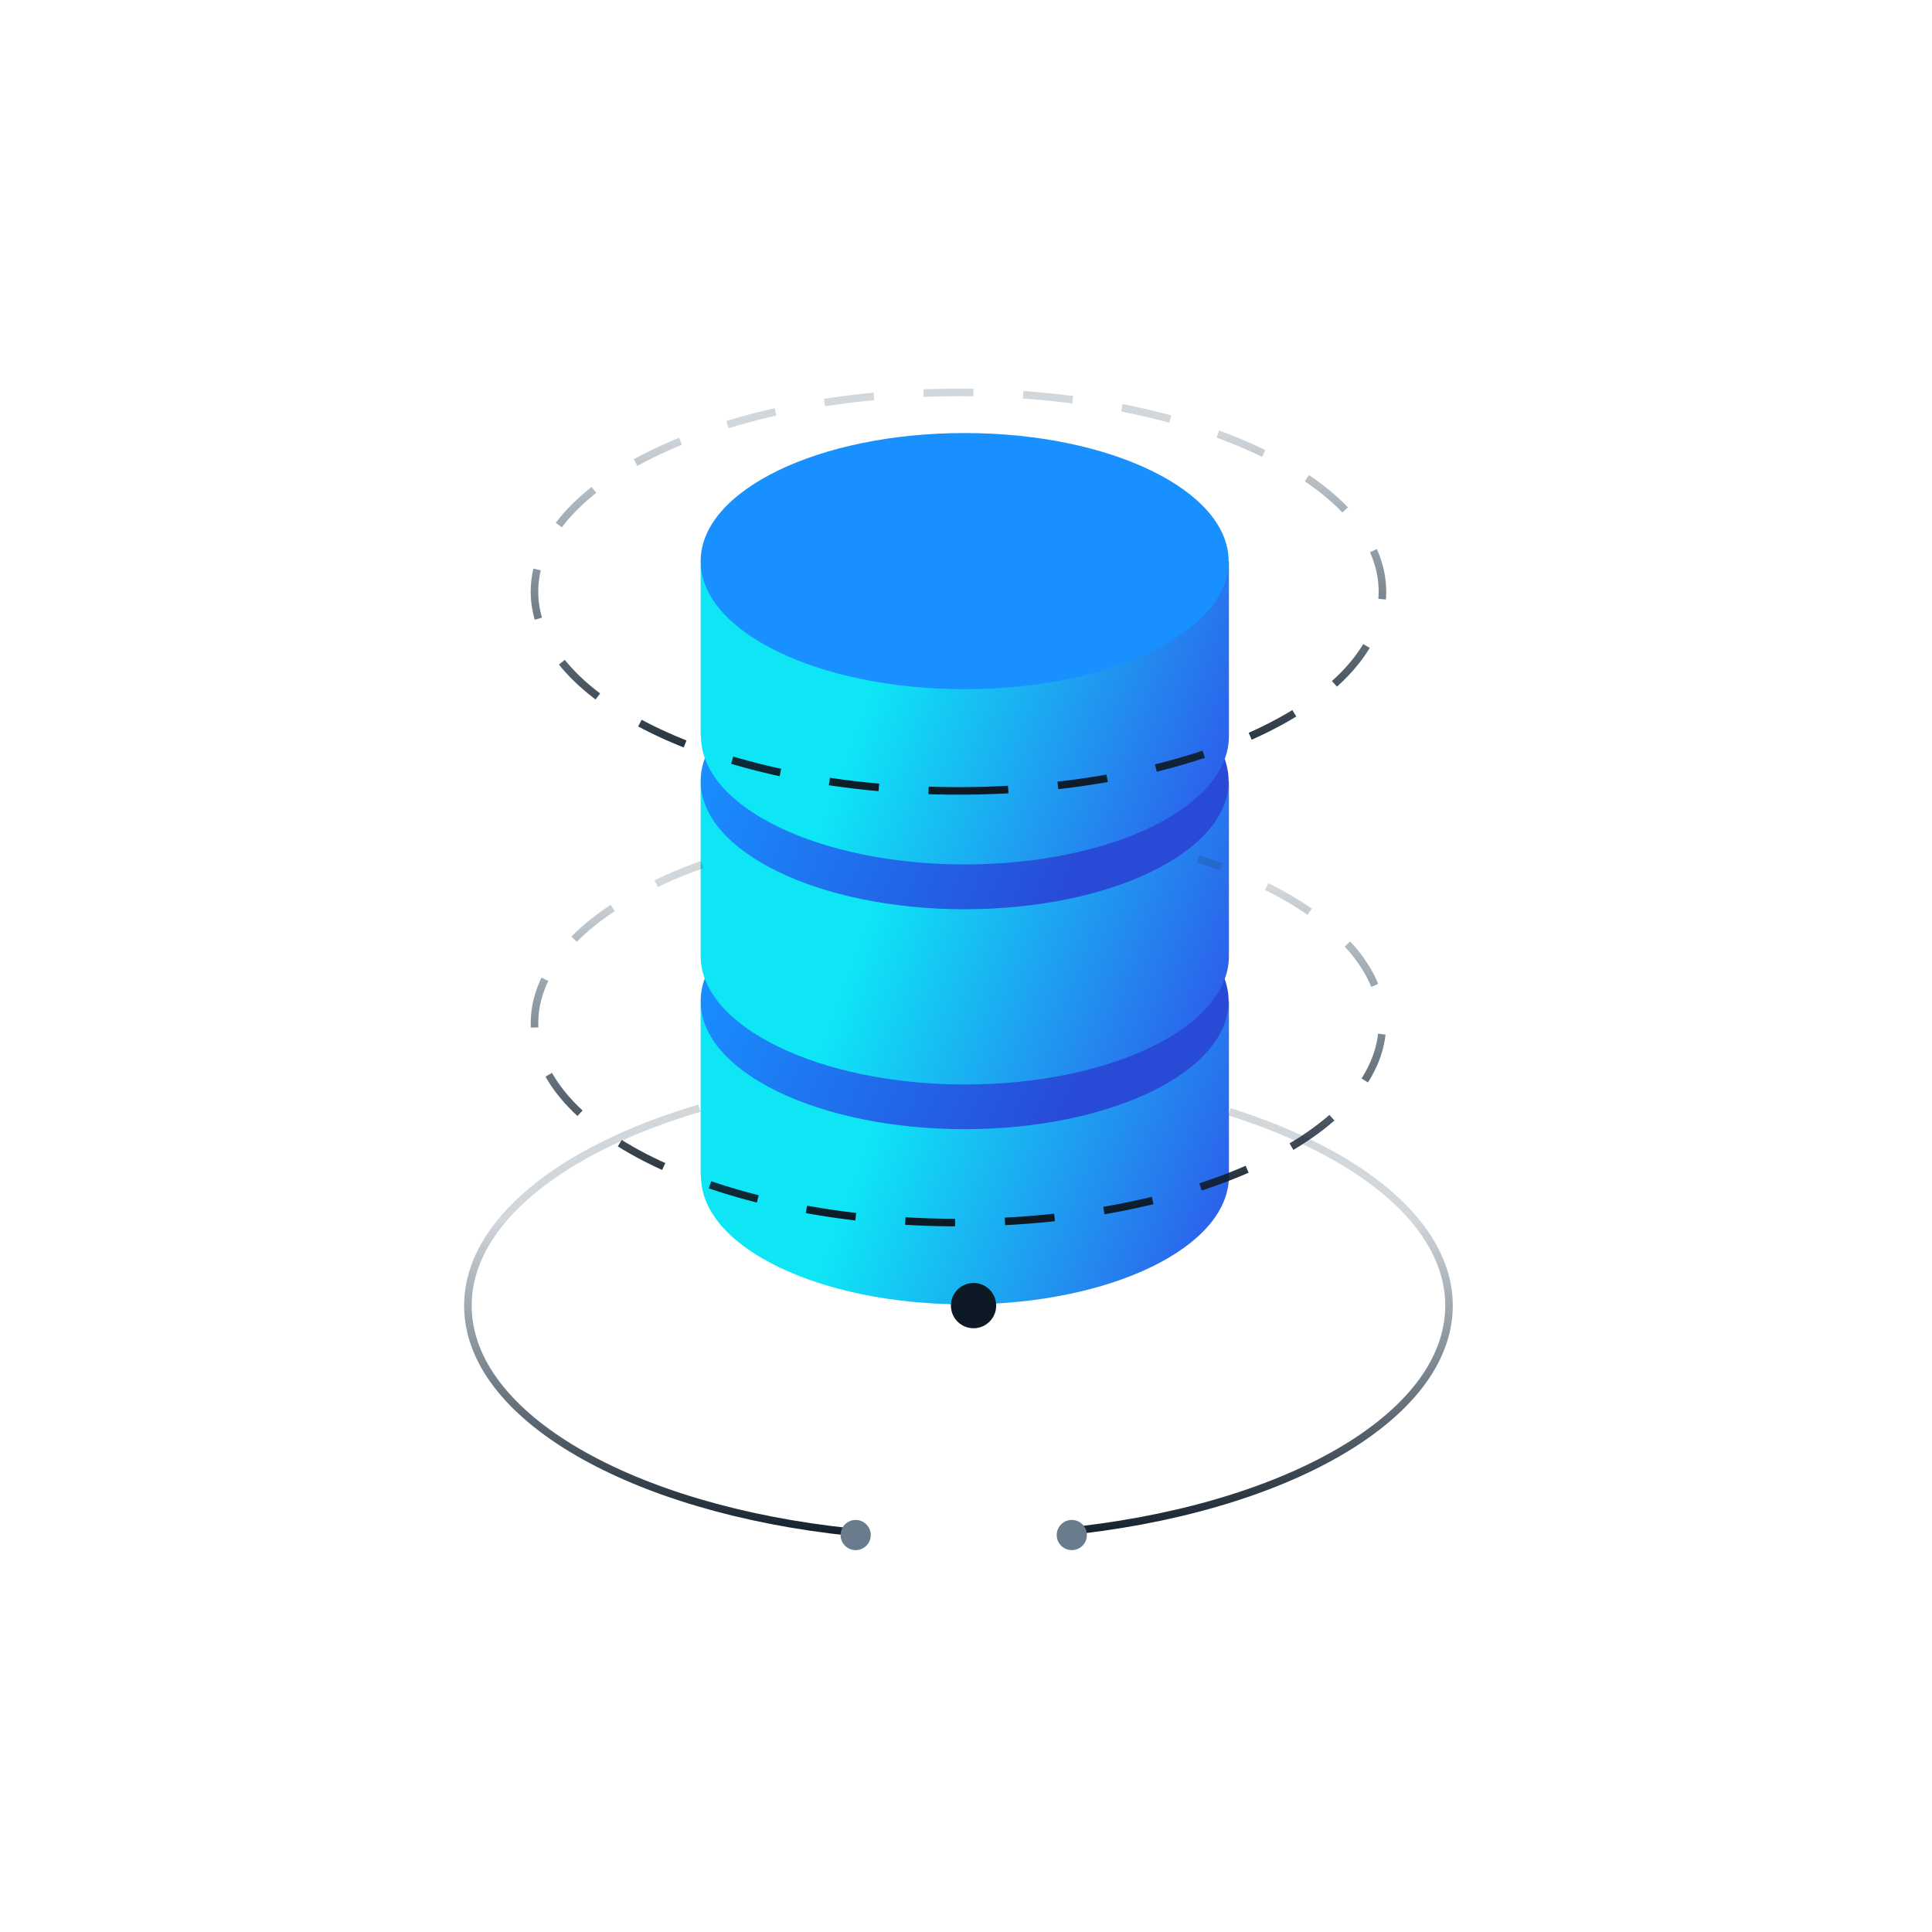 <svg xmlns="http://www.w3.org/2000/svg" xmlns:xlink="http://www.w3.org/1999/xlink" viewBox="0 0 128 128">
  <defs>
    <style>
      .cls-1, .cls-12, .cls-8, .cls-9 {
        fill: none;
      }

      .cls-2 {
        fill: url(#未命名的渐变_5);
      }

      .cls-3 {
        fill: url(#未命名的渐变_4);
      }

      .cls-4 {
        fill: url(#未命名的渐变_5-2);
      }

      .cls-5 {
        fill: url(#未命名的渐变_4-2);
      }

      .cls-6 {
        fill: url(#未命名的渐变_5-3);
      }

      .cls-7 {
        fill: #1890ff;
      }

      .cls-12, .cls-8, .cls-9 {
        stroke-width: 0.5px;
      }

      .cls-12, .cls-8 {
        stroke-dasharray: 3.3;
      }

      .cls-8 {
        stroke: url(#未命名的渐变_8);
      }

      .cls-9 {
        stroke: url(#未命名的渐变_8-2);
      }

      .cls-10 {
        fill: #0d1a26;
      }

      .cls-11 {
        fill: #697b8c;
      }

      .cls-12 {
        stroke: url(#未命名的渐变_8-3);
      }
    </style>
    <linearGradient id="未命名的渐变_5" data-name="未命名的渐变 5" x1="-429.22" y1="365.56" x2="-428.46" y2="365.4" gradientTransform="matrix(34.97, 0, 0, -20.09, 15067.1, 7420.11)" gradientUnits="userSpaceOnUse">
      <stop offset="0" stop-color="#0ee6f6"/>
      <stop offset="1" stop-color="#2f54eb"/>
    </linearGradient>
    <linearGradient id="未命名的渐变_4" data-name="未命名的渐变 4" x1="-428.74" y1="358.96" x2="-429.53" y2="359.13" gradientTransform="matrix(34.97, 0, 0, -16.97, 15067.1, 6158.19)" gradientUnits="userSpaceOnUse">
      <stop offset="0" stop-color="#284ad7"/>
      <stop offset="1" stop-color="#1890ff"/>
    </linearGradient>
    <linearGradient id="未命名的渐变_5-2" x1="-429.22" y1="365.56" x2="-428.46" y2="365.4" gradientTransform="matrix(34.97, 0, 0, -20.09, 15067.1, 7405.53)" xlink:href="#未命名的渐变_5"/>
    <linearGradient id="未命名的渐变_4-2" x1="-428.74" y1="358.96" x2="-429.53" y2="359.13" gradientTransform="matrix(34.97, 0, 0, -16.97, 15067.1, 6143.61)" xlink:href="#未命名的渐变_4"/>
    <linearGradient id="未命名的渐变_5-3" x1="-429.22" y1="365.56" x2="-428.46" y2="365.4" gradientTransform="matrix(34.97, 0, 0, -20.09, 15067.1, 7390.96)" xlink:href="#未命名的渐变_5"/>
    <linearGradient id="未命名的渐变_8" data-name="未命名的渐变 8" x1="-434.08" y1="371.68" x2="-434.08" y2="370.77" gradientTransform="matrix(56.19, 0, 0, -24.09, 24453, 9012.58)" gradientUnits="userSpaceOnUse">
      <stop offset="0" stop-color="#1f394e" stop-opacity="0.2"/>
      <stop offset="1" stop-color="#0d1a26"/>
    </linearGradient>
    <linearGradient id="未命名的渐变_8-2" x1="-435.22" y1="375.75" x2="-435.22" y2="374.98" gradientTransform="matrix(65, 0, 0, -28.14, 28353, 10654.32)" xlink:href="#未命名的渐变_8"/>
    <linearGradient id="未命名的渐变_8-3" x1="-434.08" y1="374.24" x2="-434.08" y2="373.33" gradientTransform="matrix(56.19, 0, 0, -26.4, 24453, 9908.4)" xlink:href="#未命名的渐变_8"/>
  </defs>
  <title>Icon -增强质量</title>
  <g id="前台立体图标">
    <g id="图标">
      <g id="分布式金融数据库">
        <g>
          <rect id="Rectangle" class="cls-1" x="14" y="14" width="100" height="100"/>
          <g id="Group-33">
            <g id="Group-32">
              <g id="Group">
                <path id="Combined-Shape" class="cls-2" d="M46.42,77.88V66.55l35-.22V77.92c0,4.7-7.83,8.5-17.49,8.5s-17.49-3.8-17.49-8.5v0Z"/>
                <path id="Oval-14-Copy-2" class="cls-3" d="M63.91,74.81c9.66,0,17.49-3.8,17.49-8.48s-7.83-8.49-17.49-8.49-17.49,3.8-17.49,8.49S54.25,74.81,63.91,74.81Z"/>
              </g>
              <g id="Group-2" data-name="Group">
                <path id="Combined-Shape-2" data-name="Combined-Shape" class="cls-4" d="M46.42,63.31V52l35-.23V63.34c0,4.7-7.83,8.51-17.49,8.51S46.42,68,46.42,63.34v0Z"/>
                <path id="Oval-14-Copy-2-2" data-name="Oval-14-Copy-2" class="cls-5" d="M63.91,60.24c9.66,0,17.49-3.8,17.49-8.49s-7.83-8.48-17.49-8.48-17.49,3.8-17.49,8.48S54.25,60.24,63.91,60.24Z"/>
              </g>
              <g id="Group-3" data-name="Group">
                <path id="Combined-Shape-3" data-name="Combined-Shape" class="cls-6" d="M46.42,48.73V37.4l35-.22V48.77c0,4.7-7.83,8.5-17.49,8.5s-17.49-3.8-17.49-8.5v0Z"/>
                <path id="Oval-14-Copy-2-3" data-name="Oval-14-Copy-2" class="cls-7" d="M63.91,45.66c9.66,0,17.49-3.8,17.49-8.48s-7.83-8.49-17.49-8.49-17.49,3.8-17.49,8.49S54.25,45.66,63.91,45.66Z"/>
              </g>
            </g>
            <path id="Oval-14" class="cls-8" d="M46.52,57.28c-6.75,2.41-11.11,6.23-11.11,10.52C35.41,75.09,48,81,63.5,81s28.09-5.91,28.09-13.2c0-4.52-4.83-8.51-12.21-10.89"/>
            <path id="Oval-14-2" data-name="Oval-14" class="cls-9" d="M46.34,73.42C37.13,76.14,31,81,31,86.5c0,7.34,10.84,13.48,25.35,15m13.95,0C85,100.08,96,93.9,96,86.5c0-5.36-5.78-10.08-14.54-12.84"/>
            <circle id="Oval-15" class="cls-10" cx="64.5" cy="86.5" r="1.5"/>
            <circle id="Oval-15-2" data-name="Oval-15" class="cls-11" cx="56.69" cy="101.7" r="1"/>
            <circle id="Oval-15-3" data-name="Oval-15" class="cls-11" cx="71.01" cy="101.7" r="1"/>
            <path id="Oval-14-3" data-name="Oval-14" class="cls-12" d="M63.5,52.4c15.52,0,28.09-5.91,28.09-13.2S79,26,63.5,26,35.41,31.91,35.41,39.2,48,52.4,63.5,52.4Z"/>
          </g>
        </g>
      </g>
    </g>
  </g>
</svg>
